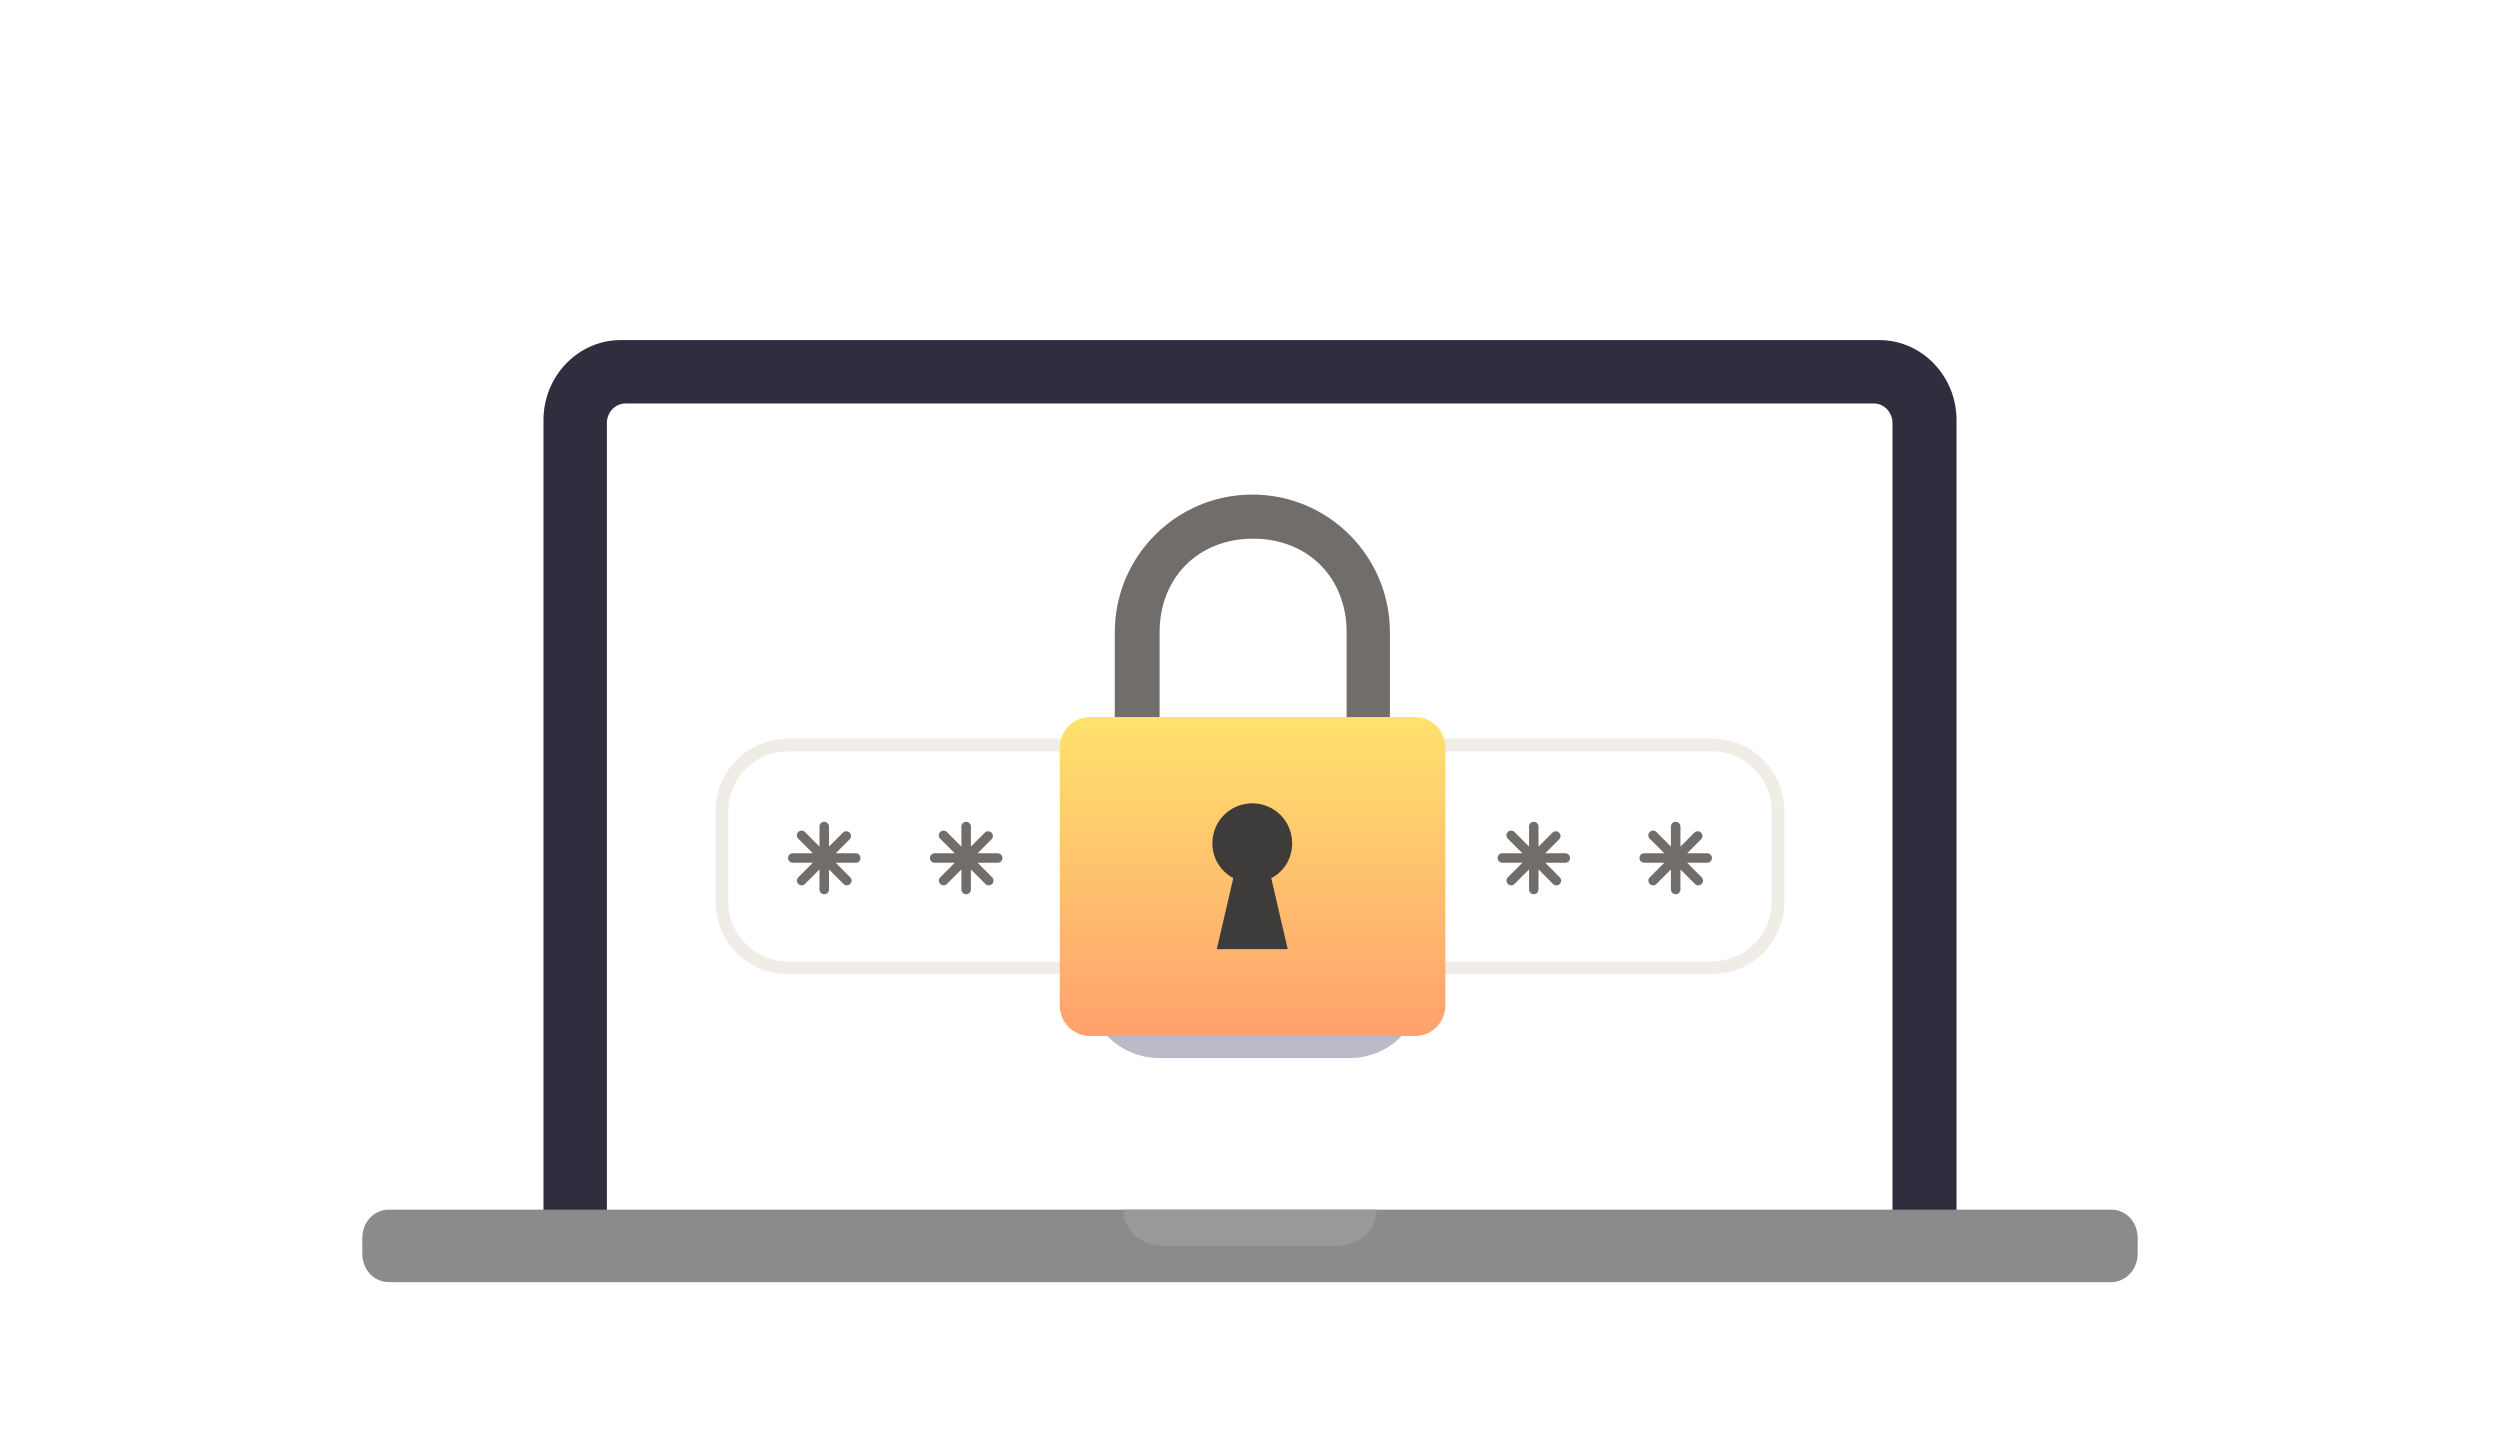 <svg width="238" height="136" viewBox="0 0 238 136" fill="none" xmlns="http://www.w3.org/2000/svg">
<g clip-path="url(#clip0_77_4228)">
<g filter="url(#filter0_dd_77_4228)">
<path d="M186.261 111.743H51.739V32.259C51.739 28.074 55.045 24.649 59.084 24.649H178.916C182.956 24.649 186.261 28.074 186.261 32.259V111.743Z" fill="#302D3F"/>
<path d="M180.225 111.743H57.775V32.546C57.775 31.519 58.571 30.685 59.549 30.685H178.39C179.368 30.685 180.164 31.519 180.164 32.546V111.743H180.225Z" fill="white"/>
<path d="M200.985 114.33H37.015C35.6 114.33 34.493 113.147 34.493 111.636V110.125C34.493 108.614 35.6 107.432 37.015 107.432H200.985C202.4 107.432 203.507 108.614 203.507 110.125V111.636C203.507 113.147 202.338 114.33 200.985 114.33Z" fill="#8B8B8B"/>
<path d="M127.27 110.881H110.729C108.595 110.881 106.927 109.307 106.927 107.432H131.072C131.072 109.307 129.405 110.881 127.27 110.881Z" fill="#999999"/>
<path d="M68.727 69.49C68.727 66.013 71.545 63.194 75.022 63.194H162.978C166.455 63.194 169.273 66.013 169.273 69.49V78.113C169.273 81.589 166.455 84.408 162.978 84.408H75.022C71.545 84.408 68.727 81.589 68.727 78.113V69.49Z" fill="white" stroke="#F0ECE6" stroke-width="1.207"/>
<path d="M81.468 73.504H79.559L80.908 72.151C80.98 72.065 81.017 71.954 81.012 71.842C81.007 71.729 80.96 71.622 80.88 71.543C80.8 71.463 80.694 71.416 80.581 71.411C80.468 71.406 80.358 71.443 80.271 71.515L78.919 72.867V70.958C78.919 70.838 78.871 70.723 78.787 70.639C78.702 70.554 78.587 70.506 78.467 70.506C78.347 70.506 78.232 70.554 78.147 70.639C78.063 70.723 78.015 70.838 78.015 70.958V72.867L76.667 71.515C76.627 71.466 76.577 71.425 76.521 71.396C76.464 71.367 76.402 71.35 76.338 71.347C76.275 71.343 76.212 71.353 76.152 71.376C76.093 71.399 76.039 71.434 75.994 71.479C75.949 71.524 75.914 71.578 75.891 71.637C75.869 71.696 75.859 71.76 75.862 71.823C75.866 71.887 75.882 71.949 75.911 72.005C75.94 72.062 75.981 72.112 76.03 72.151L77.383 73.504H75.474C75.354 73.504 75.239 73.551 75.154 73.636C75.069 73.721 75.022 73.836 75.022 73.956C75.022 74.075 75.069 74.19 75.154 74.275C75.239 74.36 75.354 74.407 75.474 74.407H77.383L76.03 75.76C75.982 75.8 75.943 75.85 75.915 75.906C75.887 75.962 75.871 76.024 75.868 76.086C75.866 76.149 75.876 76.212 75.899 76.27C75.921 76.329 75.956 76.382 76 76.426C76.045 76.471 76.098 76.505 76.156 76.528C76.215 76.551 76.278 76.561 76.34 76.558C76.403 76.555 76.464 76.54 76.521 76.512C76.577 76.484 76.627 76.444 76.667 76.396L78.015 75.044V76.953C78.015 77.073 78.063 77.188 78.147 77.272C78.232 77.357 78.347 77.405 78.467 77.405C78.587 77.405 78.702 77.357 78.787 77.272C78.871 77.188 78.919 77.073 78.919 76.953V75.044L80.271 76.396C80.311 76.444 80.361 76.484 80.418 76.512C80.474 76.54 80.535 76.555 80.598 76.558C80.66 76.561 80.723 76.551 80.782 76.528C80.84 76.505 80.893 76.471 80.938 76.426C80.982 76.382 81.017 76.329 81.04 76.27C81.062 76.212 81.072 76.149 81.07 76.086C81.067 76.024 81.051 75.962 81.023 75.906C80.995 75.85 80.956 75.8 80.908 75.76L79.559 74.407H81.468C81.588 74.407 81.703 74.36 81.788 74.275C81.873 74.19 81.92 74.075 81.92 73.956C81.92 73.836 81.873 73.721 81.788 73.636C81.703 73.551 81.588 73.504 81.468 73.504Z" fill="#706D6B"/>
<path d="M94.978 73.504H93.069L94.417 72.151C94.49 72.065 94.527 71.954 94.522 71.842C94.517 71.729 94.47 71.622 94.39 71.543C94.31 71.463 94.203 71.416 94.091 71.411C93.978 71.406 93.868 71.443 93.781 71.515L92.429 72.867V70.958C92.429 70.838 92.381 70.723 92.296 70.639C92.212 70.554 92.097 70.506 91.977 70.506C91.857 70.506 91.742 70.554 91.657 70.639C91.573 70.723 91.525 70.838 91.525 70.958V72.867L90.177 71.515C90.137 71.466 90.087 71.425 90.03 71.396C89.974 71.367 89.912 71.35 89.848 71.347C89.785 71.343 89.721 71.353 89.662 71.376C89.603 71.399 89.549 71.434 89.504 71.479C89.459 71.524 89.424 71.578 89.401 71.637C89.379 71.696 89.368 71.76 89.372 71.823C89.375 71.887 89.392 71.949 89.421 72.005C89.45 72.062 89.491 72.112 89.54 72.151L90.892 73.504H88.983C88.864 73.504 88.749 73.551 88.664 73.636C88.579 73.721 88.531 73.836 88.531 73.956C88.531 74.075 88.579 74.19 88.664 74.275C88.749 74.36 88.864 74.407 88.983 74.407H90.892L89.54 75.76C89.492 75.8 89.453 75.85 89.425 75.906C89.397 75.962 89.381 76.024 89.378 76.086C89.375 76.149 89.386 76.212 89.408 76.27C89.431 76.329 89.466 76.382 89.51 76.426C89.555 76.471 89.608 76.505 89.666 76.528C89.725 76.551 89.787 76.561 89.85 76.558C89.913 76.555 89.974 76.54 90.03 76.512C90.087 76.484 90.136 76.444 90.177 76.396L91.525 75.044V76.953C91.525 77.073 91.573 77.188 91.657 77.272C91.742 77.357 91.857 77.405 91.977 77.405C92.097 77.405 92.212 77.357 92.296 77.272C92.381 77.188 92.429 77.073 92.429 76.953V75.044L93.781 76.396C93.821 76.444 93.871 76.484 93.927 76.512C93.984 76.54 94.045 76.555 94.108 76.558C94.17 76.561 94.233 76.551 94.291 76.528C94.35 76.505 94.403 76.471 94.448 76.426C94.492 76.382 94.526 76.329 94.549 76.27C94.572 76.212 94.582 76.149 94.579 76.086C94.576 76.024 94.561 75.962 94.533 75.906C94.505 75.85 94.466 75.8 94.417 75.76L93.069 74.407H94.978C95.098 74.407 95.213 74.36 95.298 74.275C95.382 74.19 95.43 74.075 95.43 73.956C95.43 73.836 95.382 73.721 95.298 73.636C95.213 73.551 95.098 73.504 94.978 73.504Z" fill="#706D6B"/>
<path d="M108.488 73.504H106.579L107.927 72.151C107.999 72.065 108.036 71.954 108.031 71.842C108.026 71.729 107.979 71.622 107.899 71.543C107.82 71.463 107.713 71.416 107.6 71.411C107.488 71.406 107.377 71.443 107.291 71.515L105.938 72.867V70.958C105.938 70.838 105.891 70.723 105.806 70.639C105.721 70.554 105.606 70.506 105.486 70.506C105.366 70.506 105.252 70.554 105.167 70.639C105.082 70.723 105.034 70.838 105.034 70.958V72.867L103.686 71.515C103.646 71.466 103.596 71.425 103.54 71.396C103.483 71.367 103.421 71.35 103.358 71.347C103.294 71.343 103.231 71.353 103.172 71.376C103.112 71.399 103.058 71.434 103.013 71.479C102.968 71.524 102.933 71.578 102.911 71.637C102.888 71.696 102.878 71.76 102.881 71.823C102.885 71.887 102.902 71.949 102.931 72.005C102.96 72.062 103 72.112 103.05 72.151L104.402 73.504H102.493C102.373 73.504 102.258 73.551 102.173 73.636C102.089 73.721 102.041 73.836 102.041 73.956C102.041 74.075 102.089 74.19 102.173 74.275C102.258 74.36 102.373 74.407 102.493 74.407H104.402L103.05 75.76C103.001 75.8 102.962 75.85 102.934 75.906C102.906 75.962 102.891 76.024 102.888 76.086C102.885 76.149 102.895 76.212 102.918 76.27C102.941 76.329 102.975 76.382 103.02 76.426C103.064 76.471 103.117 76.505 103.176 76.528C103.234 76.551 103.297 76.561 103.359 76.558C103.422 76.555 103.484 76.54 103.54 76.512C103.596 76.484 103.646 76.444 103.686 76.396L105.034 75.044V76.953C105.034 77.073 105.082 77.188 105.167 77.272C105.252 77.357 105.366 77.405 105.486 77.405C105.606 77.405 105.721 77.357 105.806 77.272C105.891 77.188 105.938 77.073 105.938 76.953V75.044L107.291 76.396C107.331 76.444 107.381 76.484 107.437 76.512C107.493 76.54 107.554 76.555 107.617 76.558C107.68 76.561 107.742 76.551 107.801 76.528C107.859 76.505 107.913 76.471 107.957 76.426C108.001 76.382 108.036 76.329 108.059 76.27C108.081 76.212 108.092 76.149 108.089 76.086C108.086 76.024 108.07 75.962 108.042 75.906C108.014 75.85 107.975 75.8 107.927 75.76L106.579 74.407H108.488C108.608 74.407 108.722 74.36 108.807 74.275C108.892 74.19 108.94 74.075 108.94 73.956C108.94 73.836 108.892 73.721 108.807 73.636C108.722 73.551 108.608 73.504 108.488 73.504Z" fill="#706D6B"/>
<path d="M121.997 73.504H120.088L121.437 72.151C121.509 72.065 121.546 71.954 121.541 71.842C121.536 71.729 121.489 71.622 121.409 71.543C121.329 71.463 121.223 71.416 121.11 71.411C120.997 71.406 120.887 71.443 120.8 71.515L119.448 72.867V70.958C119.448 70.838 119.4 70.723 119.316 70.639C119.231 70.554 119.116 70.506 118.996 70.506C118.876 70.506 118.761 70.554 118.677 70.639C118.592 70.723 118.544 70.838 118.544 70.958V72.867L117.196 71.515C117.156 71.465 117.106 71.425 117.05 71.396C116.993 71.367 116.931 71.35 116.868 71.347C116.804 71.343 116.741 71.353 116.681 71.376C116.622 71.399 116.568 71.434 116.523 71.479C116.478 71.524 116.443 71.577 116.42 71.637C116.398 71.696 116.388 71.76 116.391 71.823C116.395 71.887 116.411 71.949 116.44 72.005C116.469 72.062 116.51 72.112 116.559 72.151L117.912 73.504H116.003C115.883 73.504 115.768 73.551 115.683 73.636C115.598 73.721 115.551 73.836 115.551 73.956C115.551 74.075 115.598 74.19 115.683 74.275C115.768 74.36 115.883 74.407 116.003 74.407H117.912L116.559 75.76C116.511 75.8 116.472 75.85 116.444 75.906C116.416 75.962 116.4 76.024 116.397 76.086C116.395 76.149 116.405 76.212 116.428 76.27C116.45 76.329 116.485 76.382 116.529 76.426C116.574 76.471 116.627 76.505 116.685 76.528C116.744 76.551 116.807 76.561 116.869 76.558C116.932 76.555 116.993 76.539 117.05 76.512C117.106 76.484 117.156 76.444 117.196 76.396L118.544 75.044V76.953C118.544 77.073 118.592 77.188 118.677 77.272C118.761 77.357 118.876 77.405 118.996 77.405C119.116 77.405 119.231 77.357 119.316 77.272C119.4 77.188 119.448 77.073 119.448 76.953V75.044L120.8 76.396C120.84 76.444 120.89 76.484 120.947 76.512C121.003 76.539 121.064 76.555 121.127 76.558C121.19 76.561 121.252 76.551 121.311 76.528C121.369 76.505 121.422 76.471 121.467 76.426C121.511 76.382 121.546 76.329 121.569 76.27C121.591 76.212 121.601 76.149 121.599 76.086C121.596 76.024 121.58 75.962 121.552 75.906C121.524 75.85 121.485 75.8 121.437 75.76L120.088 74.407H121.997C122.117 74.407 122.232 74.36 122.317 74.275C122.402 74.19 122.449 74.075 122.449 73.956C122.449 73.836 122.402 73.721 122.317 73.636C122.232 73.551 122.117 73.504 121.997 73.504Z" fill="#706D6B"/>
<path d="M135.507 73.504H133.598L134.946 72.151C135.018 72.065 135.056 71.954 135.051 71.842C135.045 71.729 134.998 71.622 134.919 71.543C134.839 71.463 134.732 71.416 134.62 71.411C134.507 71.406 134.396 71.443 134.31 71.515L132.957 72.867V70.958C132.957 70.838 132.91 70.723 132.825 70.639C132.74 70.554 132.625 70.506 132.506 70.506C132.386 70.506 132.271 70.554 132.186 70.639C132.101 70.723 132.054 70.838 132.054 70.958V72.867L130.705 71.515C130.666 71.466 130.616 71.425 130.559 71.396C130.503 71.367 130.441 71.35 130.377 71.347C130.314 71.343 130.25 71.353 130.191 71.376C130.131 71.399 130.078 71.434 130.033 71.479C129.988 71.524 129.953 71.578 129.93 71.637C129.907 71.696 129.897 71.76 129.901 71.823C129.904 71.887 129.921 71.949 129.95 72.005C129.979 72.062 130.019 72.112 130.069 72.151L131.421 73.504H129.512C129.392 73.504 129.277 73.551 129.193 73.636C129.108 73.721 129.06 73.836 129.06 73.956C129.06 74.075 129.108 74.19 129.193 74.275C129.277 74.36 129.392 74.407 129.512 74.407H131.421L130.069 75.76C130.021 75.8 129.981 75.85 129.954 75.906C129.926 75.962 129.91 76.024 129.907 76.086C129.904 76.149 129.914 76.212 129.937 76.27C129.96 76.329 129.994 76.382 130.039 76.426C130.083 76.471 130.136 76.505 130.195 76.528C130.253 76.551 130.316 76.561 130.379 76.558C130.441 76.555 130.503 76.54 130.559 76.512C130.615 76.484 130.665 76.444 130.705 76.396L132.054 75.044V76.953C132.054 77.073 132.101 77.188 132.186 77.272C132.271 77.357 132.386 77.405 132.506 77.405C132.625 77.405 132.74 77.357 132.825 77.272C132.91 77.188 132.957 77.073 132.957 76.953V75.044L134.31 76.396C134.35 76.444 134.4 76.484 134.456 76.512C134.512 76.54 134.574 76.555 134.636 76.558C134.699 76.561 134.762 76.551 134.82 76.528C134.879 76.505 134.932 76.471 134.976 76.426C135.021 76.382 135.055 76.329 135.078 76.27C135.101 76.212 135.111 76.149 135.108 76.086C135.105 76.024 135.089 75.962 135.062 75.906C135.034 75.85 134.994 75.8 134.946 75.76L133.598 74.407H135.507C135.627 74.407 135.742 74.36 135.827 74.275C135.911 74.19 135.959 74.075 135.959 73.956C135.959 73.836 135.911 73.721 135.827 73.636C135.742 73.551 135.627 73.504 135.507 73.504Z" fill="#706D6B"/>
<path d="M149.017 73.504H147.108L148.456 72.151C148.528 72.065 148.565 71.954 148.56 71.842C148.555 71.729 148.508 71.622 148.428 71.543C148.349 71.463 148.242 71.416 148.129 71.411C148.017 71.406 147.906 71.443 147.82 71.515L146.467 72.867V70.958C146.467 70.838 146.42 70.723 146.335 70.639C146.25 70.554 146.135 70.506 146.015 70.506C145.896 70.506 145.781 70.554 145.696 70.639C145.611 70.723 145.564 70.838 145.564 70.958V72.867L144.215 71.515C144.175 71.466 144.126 71.425 144.069 71.396C144.012 71.367 143.95 71.35 143.887 71.347C143.823 71.343 143.76 71.353 143.701 71.376C143.641 71.399 143.587 71.434 143.542 71.479C143.497 71.524 143.462 71.578 143.44 71.637C143.417 71.696 143.407 71.76 143.41 71.823C143.414 71.887 143.431 71.949 143.46 72.005C143.489 72.062 143.529 72.112 143.579 72.151L144.931 73.504H143.022C142.902 73.504 142.787 73.551 142.702 73.636C142.618 73.721 142.57 73.836 142.57 73.956C142.57 74.075 142.618 74.19 142.702 74.275C142.787 74.36 142.902 74.407 143.022 74.407H144.931L143.579 75.76C143.531 75.8 143.491 75.85 143.463 75.906C143.435 75.962 143.42 76.024 143.417 76.086C143.414 76.149 143.424 76.212 143.447 76.27C143.47 76.329 143.504 76.382 143.549 76.426C143.593 76.471 143.646 76.505 143.705 76.528C143.763 76.551 143.826 76.561 143.889 76.558C143.951 76.555 144.013 76.54 144.069 76.512C144.125 76.484 144.175 76.444 144.215 76.396L145.564 75.044V76.953C145.564 77.073 145.611 77.188 145.696 77.272C145.781 77.357 145.896 77.405 146.015 77.405C146.135 77.405 146.25 77.357 146.335 77.272C146.42 77.188 146.467 77.073 146.467 76.953V75.044L147.82 76.396C147.86 76.444 147.91 76.484 147.966 76.512C148.022 76.54 148.083 76.555 148.146 76.558C148.209 76.561 148.271 76.551 148.33 76.528C148.389 76.505 148.442 76.471 148.486 76.426C148.53 76.382 148.565 76.329 148.588 76.27C148.611 76.212 148.621 76.149 148.618 76.086C148.615 76.024 148.599 75.962 148.571 75.906C148.543 75.85 148.504 75.8 148.456 75.76L147.108 74.407H149.017C149.137 74.407 149.252 74.36 149.336 74.275C149.421 74.19 149.469 74.075 149.469 73.956C149.469 73.836 149.421 73.721 149.336 73.636C149.252 73.551 149.137 73.504 149.017 73.504Z" fill="#706D6B"/>
<path d="M162.527 73.504H160.617L161.966 72.151C162.038 72.065 162.075 71.954 162.07 71.842C162.065 71.729 162.018 71.622 161.938 71.543C161.858 71.463 161.752 71.416 161.639 71.411C161.526 71.406 161.416 71.443 161.329 71.515L159.977 72.867V70.958C159.977 70.838 159.929 70.723 159.845 70.639C159.76 70.554 159.645 70.506 159.525 70.506C159.405 70.506 159.29 70.554 159.206 70.639C159.121 70.723 159.073 70.838 159.073 70.958V72.867L157.725 71.515C157.685 71.466 157.635 71.425 157.579 71.396C157.522 71.367 157.46 71.35 157.397 71.347C157.333 71.343 157.27 71.353 157.21 71.376C157.151 71.399 157.097 71.434 157.052 71.479C157.007 71.524 156.972 71.578 156.95 71.637C156.927 71.696 156.917 71.76 156.92 71.823C156.924 71.887 156.94 71.949 156.969 72.005C156.998 72.062 157.039 72.112 157.089 72.151L158.441 73.504H156.532C156.412 73.504 156.297 73.551 156.212 73.636C156.127 73.721 156.08 73.836 156.08 73.956C156.08 74.075 156.127 74.19 156.212 74.275C156.297 74.36 156.412 74.407 156.532 74.407H158.441L157.089 75.76C157.04 75.8 157.001 75.85 156.973 75.906C156.945 75.962 156.929 76.024 156.927 76.086C156.924 76.149 156.934 76.212 156.957 76.27C156.979 76.329 157.014 76.382 157.058 76.426C157.103 76.471 157.156 76.505 157.214 76.528C157.273 76.551 157.336 76.561 157.398 76.558C157.461 76.555 157.522 76.54 157.579 76.512C157.635 76.484 157.685 76.444 157.725 76.396L159.073 75.044V76.953C159.073 77.073 159.121 77.188 159.206 77.272C159.29 77.357 159.405 77.405 159.525 77.405C159.645 77.405 159.76 77.357 159.845 77.272C159.929 77.188 159.977 77.073 159.977 76.953V75.044L161.329 76.396C161.37 76.444 161.419 76.484 161.476 76.512C161.532 76.54 161.593 76.555 161.656 76.558C161.719 76.561 161.781 76.551 161.84 76.528C161.898 76.505 161.951 76.471 161.996 76.426C162.04 76.382 162.075 76.329 162.098 76.27C162.12 76.212 162.131 76.149 162.128 76.086C162.125 76.024 162.109 75.962 162.081 75.906C162.053 75.85 162.014 75.8 161.966 75.76L160.617 74.407H162.527C162.646 74.407 162.761 74.36 162.846 74.275C162.931 74.19 162.978 74.075 162.978 73.956C162.978 73.836 162.931 73.721 162.846 73.636C162.761 73.551 162.646 73.504 162.527 73.504Z" fill="#706D6B"/>
<g opacity="0.3" filter="url(#filter1_f_77_4228)">
<path d="M103.478 75.68C103.478 71.87 106.567 68.782 110.377 68.782H128.486C132.295 68.782 135.384 71.87 135.384 75.68V86.104C135.384 89.913 132.295 93.002 128.486 93.002H110.377C106.567 93.002 103.478 89.913 103.478 86.104V75.68Z" fill="#1F1548"/>
</g>
<path fill-rule="evenodd" clip-rule="evenodd" d="M132.32 64.316V52.47C132.32 45.225 126.459 39.356 119.224 39.356C111.989 39.356 106.128 45.225 106.128 52.47V63.823H110.394V52.47C110.394 47.253 114.087 43.555 119.296 43.555C124.506 43.555 128.199 47.253 128.199 52.47V64.316H132.32Z" fill="#706D6B"/>
<path d="M134.705 90.901H103.784C102.217 90.901 100.891 89.633 100.891 88.004V63.438C100.891 61.868 102.157 60.54 103.784 60.54H134.705C136.272 60.54 137.598 61.808 137.598 63.438V88.004C137.598 89.573 136.333 90.901 134.705 90.901Z" fill="url(#paint0_linear_77_4228)"/>
<path d="M123.012 72.552C123.012 70.44 121.324 68.75 119.215 68.75C117.105 68.75 115.417 70.44 115.417 72.552C115.417 74.001 116.201 75.208 117.407 75.872L115.839 82.632H122.59L121.023 75.872C122.229 75.268 123.012 74.001 123.012 72.552Z" fill="#3D3C3A"/>
</g>
</g>
<defs>
<filter id="filter0_dd_77_4228" x="19.038" y="15.376" width="199.923" height="120.59" filterUnits="userSpaceOnUse" color-interpolation-filters="sRGB">
<feFlood flood-opacity="0" result="BackgroundImageFix"/>
<feColorMatrix in="SourceAlpha" type="matrix" values="0 0 0 0 0 0 0 0 0 0 0 0 0 0 0 0 0 0 127 0" result="hardAlpha"/>
<feOffset dy="6.182"/>
<feGaussianBlur stdDeviation="7.727"/>
<feComposite in2="hardAlpha" operator="out"/>
<feColorMatrix type="matrix" values="0 0 0 0 0 0 0 0 0 0 0 0 0 0 0 0 0 0 0.2 0"/>
<feBlend mode="normal" in2="BackgroundImageFix" result="effect1_dropShadow_77_4228"/>
<feColorMatrix in="SourceAlpha" type="matrix" values="0 0 0 0 0 0 0 0 0 0 0 0 0 0 0 0 0 0 127 0" result="hardAlpha"/>
<feOffset dy="1.545"/>
<feGaussianBlur stdDeviation="1.545"/>
<feComposite in2="hardAlpha" operator="out"/>
<feColorMatrix type="matrix" values="0 0 0 0 0 0 0 0 0 0 0 0 0 0 0 0 0 0 0.25 0"/>
<feBlend mode="normal" in2="effect1_dropShadow_77_4228" result="effect2_dropShadow_77_4228"/>
<feBlend mode="normal" in="SourceGraphic" in2="effect2_dropShadow_77_4228" result="shape"/>
</filter>
<filter id="filter1_f_77_4228" x="95.114" y="60.417" width="48.635" height="40.949" filterUnits="userSpaceOnUse" color-interpolation-filters="sRGB">
<feFlood flood-opacity="0" result="BackgroundImageFix"/>
<feBlend mode="normal" in="SourceGraphic" in2="BackgroundImageFix" result="shape"/>
<feGaussianBlur stdDeviation="4.182" result="effect1_foregroundBlur_77_4228"/>
</filter>
<linearGradient id="paint0_linear_77_4228" x1="119.245" y1="60.54" x2="119.245" y2="90.901" gradientUnits="userSpaceOnUse">
<stop stop-color="#FFE26D"/>
<stop offset="1" stop-color="#FFA16D"/>
</linearGradient>
<clipPath id="clip0_77_4228">
<rect width="238" height="134.522" fill="white" transform="translate(0 0.739)"/>
</clipPath>
</defs>
</svg>
